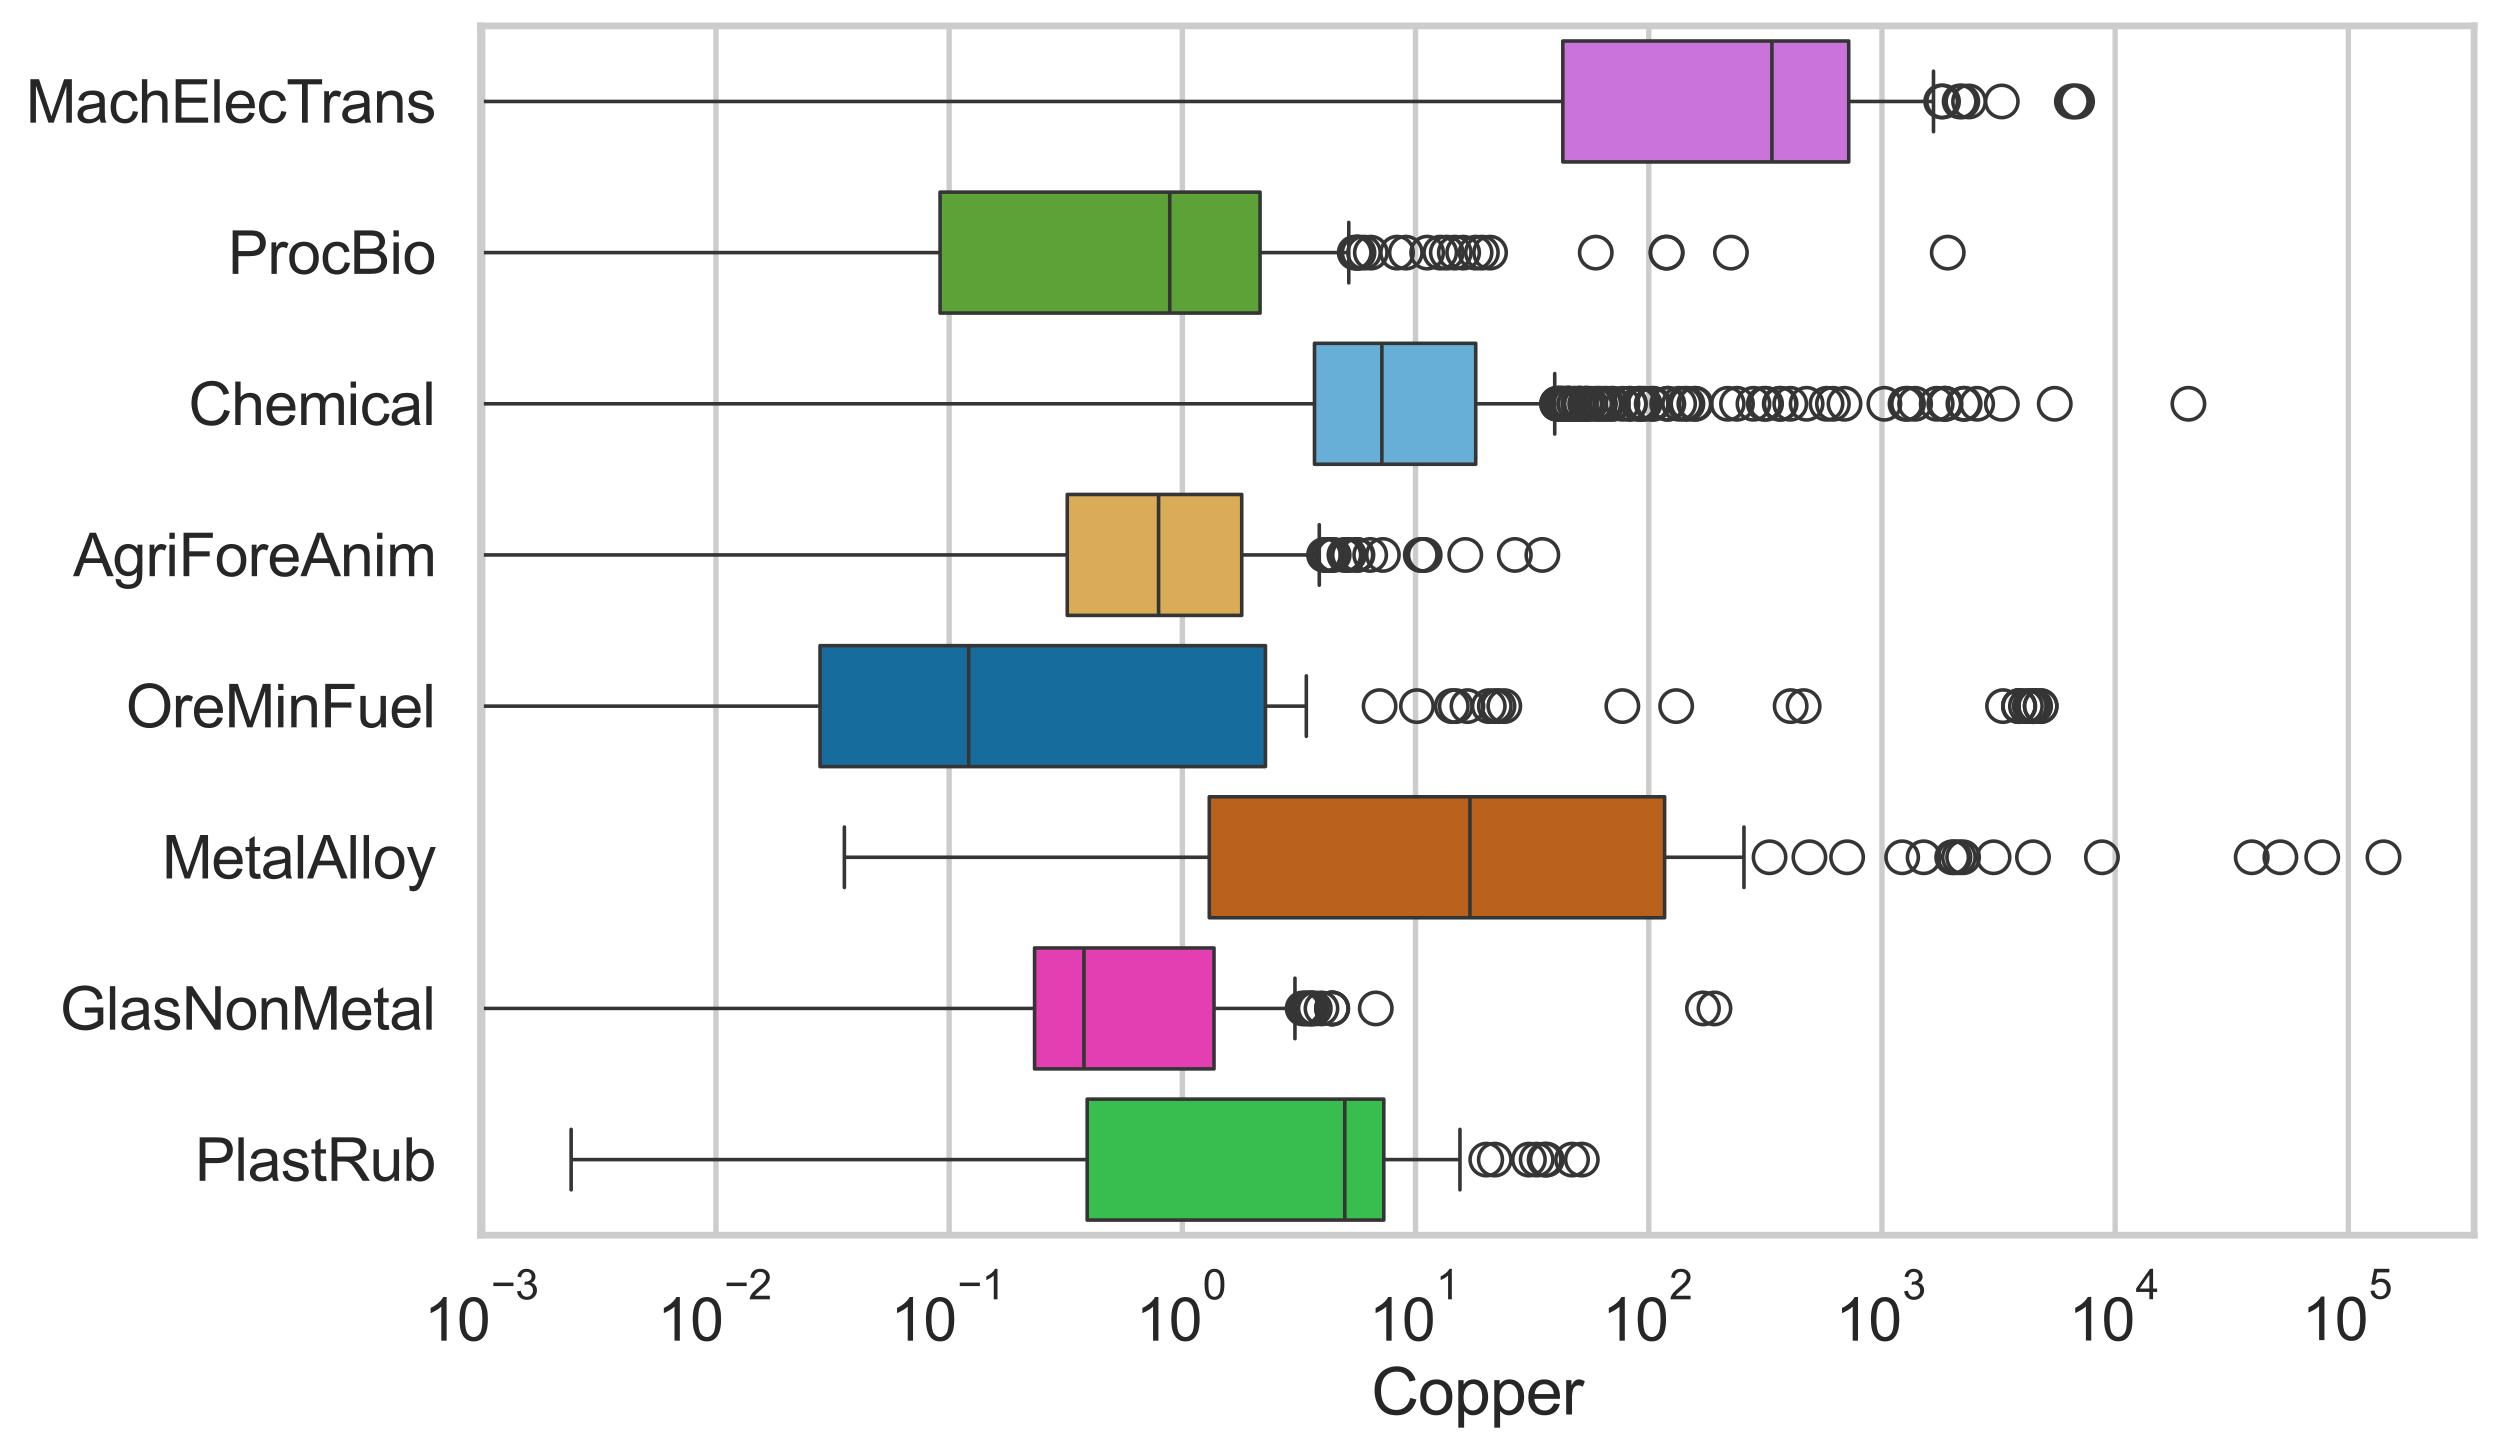 <?xml version="1.0" encoding="utf-8" standalone="no"?>
<!DOCTYPE svg PUBLIC "-//W3C//DTD SVG 1.1//EN"
  "http://www.w3.org/Graphics/SVG/1.1/DTD/svg11.dtd">
<svg xmlns:xlink="http://www.w3.org/1999/xlink" width="695.577pt" height="404.34pt" viewBox="0 0 695.577 404.34" xmlns="http://www.w3.org/2000/svg" version="1.1">
 <defs>
  <style type="text/css">*{stroke-linejoin: round; stroke-linecap: butt}</style>
 </defs>
 <g id="figure_1">
  <g id="patch_1">
   <path d="M 0 404.34 
L 695.577 404.34 
L 695.577 0 
L 0 0 
z
" style="fill: #ffffff"/>
  </g>
  <g id="axes_1">
   <g id="patch_2">
    <path d="M 133.697 343.665 
L 688.377 343.665 
L 688.377 7.2 
L 133.697 7.2 
z
" style="fill: #ffffff"/>
   </g>
   <g id="matplotlib.axis_1">
    <g id="xtick_1">
     <g id="line2d_1">
      <path d="M 134.308 343.665 
L 134.308 7.2 
" clip-path="url(#pa3e0905f35)" style="fill: none; stroke: #cccccc; stroke-width: 1.5; stroke-linecap: round"/>
     </g>
     <g id="text_1">
      <!-- $\mathdefault{10^{-3}}$ -->
      <g style="fill: #262626" transform="translate(117.973 373.18) scale(0.165 -0.165)">
       <defs>
        <path id="ArialMT-31" d="M 2384 0 
L 1822 0 
L 1822 3584 
Q 1619 3391 1289 3197 
Q 959 3003 697 2906 
L 697 3450 
Q 1169 3672 1522 3987 
Q 1875 4303 2022 4600 
L 2384 4600 
L 2384 0 
z
" transform="scale(0.016)"/>
        <path id="ArialMT-30" d="M 266 2259 
Q 266 3072 433 3567 
Q 600 4063 929 4331 
Q 1259 4600 1759 4600 
Q 2128 4600 2406 4451 
Q 2684 4303 2865 4023 
Q 3047 3744 3150 3342 
Q 3253 2941 3253 2259 
Q 3253 1453 3087 958 
Q 2922 463 2592 192 
Q 2263 -78 1759 -78 
Q 1097 -78 719 397 
Q 266 969 266 2259 
z
M 844 2259 
Q 844 1131 1108 757 
Q 1372 384 1759 384 
Q 2147 384 2411 759 
Q 2675 1134 2675 2259 
Q 2675 3391 2411 3762 
Q 2147 4134 1753 4134 
Q 1366 4134 1134 3806 
Q 844 3388 844 2259 
z
" transform="scale(0.016)"/>
        <path id="ArialMT-2212" d="M 3381 1997 
L 356 1997 
L 356 2522 
L 3381 2522 
L 3381 1997 
z
" transform="scale(0.016)"/>
        <path id="ArialMT-33" d="M 269 1209 
L 831 1284 
Q 928 806 1161 595 
Q 1394 384 1728 384 
Q 2125 384 2398 659 
Q 2672 934 2672 1341 
Q 2672 1728 2419 1979 
Q 2166 2231 1775 2231 
Q 1616 2231 1378 2169 
L 1441 2663 
Q 1497 2656 1531 2656 
Q 1891 2656 2178 2843 
Q 2466 3031 2466 3422 
Q 2466 3731 2256 3934 
Q 2047 4138 1716 4138 
Q 1388 4138 1169 3931 
Q 950 3725 888 3313 
L 325 3413 
Q 428 3978 793 4289 
Q 1159 4600 1703 4600 
Q 2078 4600 2393 4439 
Q 2709 4278 2876 4000 
Q 3044 3722 3044 3409 
Q 3044 3113 2884 2869 
Q 2725 2625 2413 2481 
Q 2819 2388 3044 2092 
Q 3269 1797 3269 1353 
Q 3269 753 2831 336 
Q 2394 -81 1725 -81 
Q 1122 -81 723 278 
Q 325 638 269 1209 
z
" transform="scale(0.016)"/>
       </defs>
       <use xlink:href="#ArialMT-31" transform="translate(0 0.994)"/>
       <use xlink:href="#ArialMT-30" transform="translate(55.615 0.994)"/>
       <use xlink:href="#ArialMT-2212" transform="translate(112.973 70.688) scale(0.7)"/>
       <use xlink:href="#ArialMT-33" transform="translate(153.852 70.688) scale(0.7)"/>
      </g>
     </g>
    </g>
    <g id="xtick_2">
     <g id="line2d_2">
      <path d="M 199.193 343.665 
L 199.193 7.2 
" clip-path="url(#pa3e0905f35)" style="fill: none; stroke: #cccccc; stroke-width: 1.5; stroke-linecap: round"/>
     </g>
     <g id="text_2">
      <!-- $\mathdefault{10^{-2}}$ -->
      <g style="fill: #262626" transform="translate(182.858 373.18) scale(0.165 -0.165)">
       <defs>
        <path id="ArialMT-32" d="M 3222 541 
L 3222 0 
L 194 0 
Q 188 203 259 391 
Q 375 700 629 1000 
Q 884 1300 1366 1694 
Q 2113 2306 2375 2664 
Q 2638 3022 2638 3341 
Q 2638 3675 2398 3904 
Q 2159 4134 1775 4134 
Q 1369 4134 1125 3890 
Q 881 3647 878 3216 
L 300 3275 
Q 359 3922 746 4261 
Q 1134 4600 1788 4600 
Q 2447 4600 2831 4234 
Q 3216 3869 3216 3328 
Q 3216 3053 3103 2787 
Q 2991 2522 2730 2228 
Q 2469 1934 1863 1422 
Q 1356 997 1212 845 
Q 1069 694 975 541 
L 3222 541 
z
" transform="scale(0.016)"/>
       </defs>
       <use xlink:href="#ArialMT-31" transform="translate(0 0.994)"/>
       <use xlink:href="#ArialMT-30" transform="translate(55.615 0.994)"/>
       <use xlink:href="#ArialMT-2212" transform="translate(112.973 70.688) scale(0.7)"/>
       <use xlink:href="#ArialMT-32" transform="translate(153.852 70.688) scale(0.7)"/>
      </g>
     </g>
    </g>
    <g id="xtick_3">
     <g id="line2d_3">
      <path d="M 264.078 343.665 
L 264.078 7.2 
" clip-path="url(#pa3e0905f35)" style="fill: none; stroke: #cccccc; stroke-width: 1.5; stroke-linecap: round"/>
     </g>
     <g id="text_3">
      <!-- $\mathdefault{10^{-1}}$ -->
      <g style="fill: #262626" transform="translate(247.743 373.18) scale(0.165 -0.165)">
       <use xlink:href="#ArialMT-31" transform="translate(0 0.994)"/>
       <use xlink:href="#ArialMT-30" transform="translate(55.615 0.994)"/>
       <use xlink:href="#ArialMT-2212" transform="translate(112.973 70.688) scale(0.7)"/>
       <use xlink:href="#ArialMT-31" transform="translate(153.852 70.688) scale(0.7)"/>
      </g>
     </g>
    </g>
    <g id="xtick_4">
     <g id="line2d_4">
      <path d="M 328.963 343.665 
L 328.963 7.2 
" clip-path="url(#pa3e0905f35)" style="fill: none; stroke: #cccccc; stroke-width: 1.5; stroke-linecap: round"/>
     </g>
     <g id="text_4">
      <!-- $\mathdefault{10^{0}}$ -->
      <g style="fill: #262626" transform="translate(316.011 373.18) scale(0.165 -0.165)">
       <use xlink:href="#ArialMT-31" transform="translate(0 0.994)"/>
       <use xlink:href="#ArialMT-30" transform="translate(55.615 0.994)"/>
       <use xlink:href="#ArialMT-30" transform="translate(112.973 70.688) scale(0.7)"/>
      </g>
     </g>
    </g>
    <g id="xtick_5">
     <g id="line2d_5">
      <path d="M 393.848 343.665 
L 393.848 7.2 
" clip-path="url(#pa3e0905f35)" style="fill: none; stroke: #cccccc; stroke-width: 1.5; stroke-linecap: round"/>
     </g>
     <g id="text_5">
      <!-- $\mathdefault{10^{1}}$ -->
      <g style="fill: #262626" transform="translate(380.896 373.18) scale(0.165 -0.165)">
       <use xlink:href="#ArialMT-31" transform="translate(0 0.994)"/>
       <use xlink:href="#ArialMT-30" transform="translate(55.615 0.994)"/>
       <use xlink:href="#ArialMT-31" transform="translate(112.973 70.688) scale(0.7)"/>
      </g>
     </g>
    </g>
    <g id="xtick_6">
     <g id="line2d_6">
      <path d="M 458.733 343.665 
L 458.733 7.2 
" clip-path="url(#pa3e0905f35)" style="fill: none; stroke: #cccccc; stroke-width: 1.5; stroke-linecap: round"/>
     </g>
     <g id="text_6">
      <!-- $\mathdefault{10^{2}}$ -->
      <g style="fill: #262626" transform="translate(445.781 373.18) scale(0.165 -0.165)">
       <use xlink:href="#ArialMT-31" transform="translate(0 0.994)"/>
       <use xlink:href="#ArialMT-30" transform="translate(55.615 0.994)"/>
       <use xlink:href="#ArialMT-32" transform="translate(112.973 70.688) scale(0.7)"/>
      </g>
     </g>
    </g>
    <g id="xtick_7">
     <g id="line2d_7">
      <path d="M 523.618 343.665 
L 523.618 7.2 
" clip-path="url(#pa3e0905f35)" style="fill: none; stroke: #cccccc; stroke-width: 1.5; stroke-linecap: round"/>
     </g>
     <g id="text_7">
      <!-- $\mathdefault{10^{3}}$ -->
      <g style="fill: #262626" transform="translate(510.666 373.18) scale(0.165 -0.165)">
       <use xlink:href="#ArialMT-31" transform="translate(0 0.994)"/>
       <use xlink:href="#ArialMT-30" transform="translate(55.615 0.994)"/>
       <use xlink:href="#ArialMT-33" transform="translate(112.973 70.688) scale(0.7)"/>
      </g>
     </g>
    </g>
    <g id="xtick_8">
     <g id="line2d_8">
      <path d="M 588.504 343.665 
L 588.504 7.2 
" clip-path="url(#pa3e0905f35)" style="fill: none; stroke: #cccccc; stroke-width: 1.5; stroke-linecap: round"/>
     </g>
     <g id="text_8">
      <!-- $\mathdefault{10^{4}}$ -->
      <g style="fill: #262626" transform="translate(575.551 373.015) scale(0.165 -0.165)">
       <defs>
        <path id="ArialMT-34" d="M 2069 0 
L 2069 1097 
L 81 1097 
L 81 1613 
L 2172 4581 
L 2631 4581 
L 2631 1613 
L 3250 1613 
L 3250 1097 
L 2631 1097 
L 2631 0 
L 2069 0 
z
M 2069 1613 
L 2069 3678 
L 634 1613 
L 2069 1613 
z
" transform="scale(0.016)"/>
       </defs>
       <use xlink:href="#ArialMT-31" transform="translate(0 0.202)"/>
       <use xlink:href="#ArialMT-30" transform="translate(55.615 0.202)"/>
       <use xlink:href="#ArialMT-34" transform="translate(112.973 69.895) scale(0.7)"/>
      </g>
     </g>
    </g>
    <g id="xtick_9">
     <g id="line2d_9">
      <path d="M 653.389 343.665 
L 653.389 7.2 
" clip-path="url(#pa3e0905f35)" style="fill: none; stroke: #cccccc; stroke-width: 1.5; stroke-linecap: round"/>
     </g>
     <g id="text_9">
      <!-- $\mathdefault{10^{5}}$ -->
      <g style="fill: #262626" transform="translate(640.436 373.015) scale(0.165 -0.165)">
       <defs>
        <path id="ArialMT-35" d="M 266 1200 
L 856 1250 
Q 922 819 1161 601 
Q 1400 384 1738 384 
Q 2144 384 2425 690 
Q 2706 997 2706 1503 
Q 2706 1984 2436 2262 
Q 2166 2541 1728 2541 
Q 1456 2541 1237 2417 
Q 1019 2294 894 2097 
L 366 2166 
L 809 4519 
L 3088 4519 
L 3088 3981 
L 1259 3981 
L 1013 2750 
Q 1425 3038 1878 3038 
Q 2478 3038 2890 2622 
Q 3303 2206 3303 1553 
Q 3303 931 2941 478 
Q 2500 -78 1738 -78 
Q 1113 -78 717 272 
Q 322 622 266 1200 
z
" transform="scale(0.016)"/>
       </defs>
       <use xlink:href="#ArialMT-31" transform="translate(0 0.88)"/>
       <use xlink:href="#ArialMT-30" transform="translate(55.615 0.88)"/>
       <use xlink:href="#ArialMT-35" transform="translate(112.973 70.573) scale(0.7)"/>
      </g>
     </g>
    </g>
    <g id="xtick_10"/>
    <g id="xtick_11"/>
    <g id="xtick_12"/>
    <g id="xtick_13"/>
    <g id="xtick_14"/>
    <g id="xtick_15"/>
    <g id="xtick_16"/>
    <g id="xtick_17"/>
    <g id="xtick_18"/>
    <g id="xtick_19"/>
    <g id="xtick_20"/>
    <g id="xtick_21"/>
    <g id="xtick_22"/>
    <g id="xtick_23"/>
    <g id="xtick_24"/>
    <g id="xtick_25"/>
    <g id="xtick_26"/>
    <g id="xtick_27"/>
    <g id="xtick_28"/>
    <g id="xtick_29"/>
    <g id="xtick_30"/>
    <g id="xtick_31"/>
    <g id="xtick_32"/>
    <g id="xtick_33"/>
    <g id="xtick_34"/>
    <g id="xtick_35"/>
    <g id="xtick_36"/>
    <g id="xtick_37"/>
    <g id="xtick_38"/>
    <g id="xtick_39"/>
    <g id="xtick_40"/>
    <g id="xtick_41"/>
    <g id="xtick_42"/>
    <g id="xtick_43"/>
    <g id="xtick_44"/>
    <g id="xtick_45"/>
    <g id="xtick_46"/>
    <g id="xtick_47"/>
    <g id="xtick_48"/>
    <g id="xtick_49"/>
    <g id="xtick_50"/>
    <g id="xtick_51"/>
    <g id="xtick_52"/>
    <g id="xtick_53"/>
    <g id="xtick_54"/>
    <g id="xtick_55"/>
    <g id="xtick_56"/>
    <g id="xtick_57"/>
    <g id="xtick_58"/>
    <g id="xtick_59"/>
    <g id="xtick_60"/>
    <g id="xtick_61"/>
    <g id="xtick_62"/>
    <g id="xtick_63"/>
    <g id="xtick_64"/>
    <g id="xtick_65"/>
    <g id="xtick_66"/>
    <g id="xtick_67"/>
    <g id="xtick_68"/>
    <g id="xtick_69"/>
    <g id="xtick_70"/>
    <g id="xtick_71"/>
    <g id="xtick_72"/>
    <g id="xtick_73"/>
    <g id="xtick_74"/>
    <g id="xtick_75"/>
    <g id="text_10">
     <!-- Copper -->
     <g style="fill: #262626" transform="translate(381.521 393.563) scale(0.18 -0.18)">
      <defs>
       <path id="ArialMT-43" d="M 3763 1606 
L 4369 1453 
Q 4178 706 3683 314 
Q 3188 -78 2472 -78 
Q 1731 -78 1267 223 
Q 803 525 561 1097 
Q 319 1669 319 2325 
Q 319 3041 592 3573 
Q 866 4106 1370 4382 
Q 1875 4659 2481 4659 
Q 3169 4659 3637 4309 
Q 4106 3959 4291 3325 
L 3694 3184 
Q 3534 3684 3231 3912 
Q 2928 4141 2469 4141 
Q 1941 4141 1586 3887 
Q 1231 3634 1087 3207 
Q 944 2781 944 2328 
Q 944 1744 1114 1308 
Q 1284 872 1643 656 
Q 2003 441 2422 441 
Q 2931 441 3284 734 
Q 3638 1028 3763 1606 
z
" transform="scale(0.016)"/>
       <path id="ArialMT-6f" d="M 213 1659 
Q 213 2581 725 3025 
Q 1153 3394 1769 3394 
Q 2453 3394 2887 2945 
Q 3322 2497 3322 1706 
Q 3322 1066 3130 698 
Q 2938 331 2570 128 
Q 2203 -75 1769 -75 
Q 1072 -75 642 372 
Q 213 819 213 1659 
z
M 791 1659 
Q 791 1022 1069 705 
Q 1347 388 1769 388 
Q 2188 388 2466 706 
Q 2744 1025 2744 1678 
Q 2744 2294 2464 2611 
Q 2184 2928 1769 2928 
Q 1347 2928 1069 2612 
Q 791 2297 791 1659 
z
" transform="scale(0.016)"/>
       <path id="ArialMT-70" d="M 422 -1272 
L 422 3319 
L 934 3319 
L 934 2888 
Q 1116 3141 1344 3267 
Q 1572 3394 1897 3394 
Q 2322 3394 2647 3175 
Q 2972 2956 3137 2557 
Q 3303 2159 3303 1684 
Q 3303 1175 3120 767 
Q 2938 359 2589 142 
Q 2241 -75 1856 -75 
Q 1575 -75 1351 44 
Q 1128 163 984 344 
L 984 -1272 
L 422 -1272 
z
M 931 1641 
Q 931 1000 1190 694 
Q 1450 388 1819 388 
Q 2194 388 2461 705 
Q 2728 1022 2728 1688 
Q 2728 2322 2467 2637 
Q 2206 2953 1844 2953 
Q 1484 2953 1207 2617 
Q 931 2281 931 1641 
z
" transform="scale(0.016)"/>
       <path id="ArialMT-65" d="M 2694 1069 
L 3275 997 
Q 3138 488 2766 206 
Q 2394 -75 1816 -75 
Q 1088 -75 661 373 
Q 234 822 234 1631 
Q 234 2469 665 2931 
Q 1097 3394 1784 3394 
Q 2450 3394 2872 2941 
Q 3294 2488 3294 1666 
Q 3294 1616 3291 1516 
L 816 1516 
Q 847 969 1125 678 
Q 1403 388 1819 388 
Q 2128 388 2347 550 
Q 2566 713 2694 1069 
z
M 847 1978 
L 2700 1978 
Q 2663 2397 2488 2606 
Q 2219 2931 1791 2931 
Q 1403 2931 1139 2672 
Q 875 2413 847 1978 
z
" transform="scale(0.016)"/>
       <path id="ArialMT-72" d="M 416 0 
L 416 3319 
L 922 3319 
L 922 2816 
Q 1116 3169 1280 3281 
Q 1444 3394 1641 3394 
Q 1925 3394 2219 3213 
L 2025 2691 
Q 1819 2813 1613 2813 
Q 1428 2813 1281 2702 
Q 1134 2591 1072 2394 
Q 978 2094 978 1738 
L 978 0 
L 416 0 
z
" transform="scale(0.016)"/>
      </defs>
      <use xlink:href="#ArialMT-43"/>
      <use xlink:href="#ArialMT-6f" transform="translate(72.217 0)"/>
      <use xlink:href="#ArialMT-70" transform="translate(127.832 0)"/>
      <use xlink:href="#ArialMT-70" transform="translate(183.447 0)"/>
      <use xlink:href="#ArialMT-65" transform="translate(239.062 0)"/>
      <use xlink:href="#ArialMT-72" transform="translate(294.678 0)"/>
     </g>
    </g>
   </g>
   <g id="matplotlib.axis_2">
    <g id="ytick_1">
     <g id="text_11">
      <!-- MachElecTrans -->
      <g style="fill: #262626" transform="translate(7.2 34.134) scale(0.165 -0.165)">
       <defs>
        <path id="ArialMT-4d" d="M 475 0 
L 475 4581 
L 1388 4581 
L 2472 1338 
Q 2622 884 2691 659 
Q 2769 909 2934 1394 
L 4031 4581 
L 4847 4581 
L 4847 0 
L 4263 0 
L 4263 3834 
L 2931 0 
L 2384 0 
L 1059 3900 
L 1059 0 
L 475 0 
z
" transform="scale(0.016)"/>
        <path id="ArialMT-61" d="M 2588 409 
Q 2275 144 1986 34 
Q 1697 -75 1366 -75 
Q 819 -75 525 192 
Q 231 459 231 875 
Q 231 1119 342 1320 
Q 453 1522 633 1644 
Q 813 1766 1038 1828 
Q 1203 1872 1538 1913 
Q 2219 1994 2541 2106 
Q 2544 2222 2544 2253 
Q 2544 2597 2384 2738 
Q 2169 2928 1744 2928 
Q 1347 2928 1158 2789 
Q 969 2650 878 2297 
L 328 2372 
Q 403 2725 575 2942 
Q 747 3159 1072 3276 
Q 1397 3394 1825 3394 
Q 2250 3394 2515 3294 
Q 2781 3194 2906 3042 
Q 3031 2891 3081 2659 
Q 3109 2516 3109 2141 
L 3109 1391 
Q 3109 606 3145 398 
Q 3181 191 3288 0 
L 2700 0 
Q 2613 175 2588 409 
z
M 2541 1666 
Q 2234 1541 1622 1453 
Q 1275 1403 1131 1340 
Q 988 1278 909 1158 
Q 831 1038 831 891 
Q 831 666 1001 516 
Q 1172 366 1500 366 
Q 1825 366 2078 508 
Q 2331 650 2450 897 
Q 2541 1088 2541 1459 
L 2541 1666 
z
" transform="scale(0.016)"/>
        <path id="ArialMT-63" d="M 2588 1216 
L 3141 1144 
Q 3050 572 2676 248 
Q 2303 -75 1759 -75 
Q 1078 -75 664 370 
Q 250 816 250 1647 
Q 250 2184 428 2587 
Q 606 2991 970 3192 
Q 1334 3394 1763 3394 
Q 2303 3394 2647 3120 
Q 2991 2847 3088 2344 
L 2541 2259 
Q 2463 2594 2264 2762 
Q 2066 2931 1784 2931 
Q 1359 2931 1093 2626 
Q 828 2322 828 1663 
Q 828 994 1084 691 
Q 1341 388 1753 388 
Q 2084 388 2306 591 
Q 2528 794 2588 1216 
z
" transform="scale(0.016)"/>
        <path id="ArialMT-68" d="M 422 0 
L 422 4581 
L 984 4581 
L 984 2938 
Q 1378 3394 1978 3394 
Q 2347 3394 2619 3248 
Q 2891 3103 3008 2847 
Q 3125 2591 3125 2103 
L 3125 0 
L 2563 0 
L 2563 2103 
Q 2563 2525 2380 2717 
Q 2197 2909 1863 2909 
Q 1613 2909 1392 2779 
Q 1172 2650 1078 2428 
Q 984 2206 984 1816 
L 984 0 
L 422 0 
z
" transform="scale(0.016)"/>
        <path id="ArialMT-45" d="M 506 0 
L 506 4581 
L 3819 4581 
L 3819 4041 
L 1113 4041 
L 1113 2638 
L 3647 2638 
L 3647 2100 
L 1113 2100 
L 1113 541 
L 3925 541 
L 3925 0 
L 506 0 
z
" transform="scale(0.016)"/>
        <path id="ArialMT-6c" d="M 409 0 
L 409 4581 
L 972 4581 
L 972 0 
L 409 0 
z
" transform="scale(0.016)"/>
        <path id="ArialMT-54" d="M 1659 0 
L 1659 4041 
L 150 4041 
L 150 4581 
L 3781 4581 
L 3781 4041 
L 2266 4041 
L 2266 0 
L 1659 0 
z
" transform="scale(0.016)"/>
        <path id="ArialMT-6e" d="M 422 0 
L 422 3319 
L 928 3319 
L 928 2847 
Q 1294 3394 1984 3394 
Q 2284 3394 2536 3286 
Q 2788 3178 2913 3003 
Q 3038 2828 3088 2588 
Q 3119 2431 3119 2041 
L 3119 0 
L 2556 0 
L 2556 2019 
Q 2556 2363 2490 2533 
Q 2425 2703 2258 2804 
Q 2091 2906 1866 2906 
Q 1506 2906 1245 2678 
Q 984 2450 984 1813 
L 984 0 
L 422 0 
z
" transform="scale(0.016)"/>
        <path id="ArialMT-73" d="M 197 991 
L 753 1078 
Q 800 744 1014 566 
Q 1228 388 1613 388 
Q 2000 388 2187 545 
Q 2375 703 2375 916 
Q 2375 1106 2209 1216 
Q 2094 1291 1634 1406 
Q 1016 1563 777 1677 
Q 538 1791 414 1992 
Q 291 2194 291 2438 
Q 291 2659 392 2848 
Q 494 3038 669 3163 
Q 800 3259 1026 3326 
Q 1253 3394 1513 3394 
Q 1903 3394 2198 3281 
Q 2494 3169 2634 2976 
Q 2775 2784 2828 2463 
L 2278 2388 
Q 2241 2644 2061 2787 
Q 1881 2931 1553 2931 
Q 1166 2931 1000 2803 
Q 834 2675 834 2503 
Q 834 2394 903 2306 
Q 972 2216 1119 2156 
Q 1203 2125 1616 2013 
Q 2213 1853 2448 1751 
Q 2684 1650 2818 1456 
Q 2953 1263 2953 975 
Q 2953 694 2789 445 
Q 2625 197 2315 61 
Q 2006 -75 1616 -75 
Q 969 -75 630 194 
Q 291 463 197 991 
z
" transform="scale(0.016)"/>
       </defs>
       <use xlink:href="#ArialMT-4d"/>
       <use xlink:href="#ArialMT-61" transform="translate(83.301 0)"/>
       <use xlink:href="#ArialMT-63" transform="translate(138.916 0)"/>
       <use xlink:href="#ArialMT-68" transform="translate(188.916 0)"/>
       <use xlink:href="#ArialMT-45" transform="translate(244.531 0)"/>
       <use xlink:href="#ArialMT-6c" transform="translate(311.23 0)"/>
       <use xlink:href="#ArialMT-65" transform="translate(333.447 0)"/>
       <use xlink:href="#ArialMT-63" transform="translate(389.062 0)"/>
       <use xlink:href="#ArialMT-54" transform="translate(439.062 0)"/>
       <use xlink:href="#ArialMT-72" transform="translate(496.396 0)"/>
       <use xlink:href="#ArialMT-61" transform="translate(529.697 0)"/>
       <use xlink:href="#ArialMT-6e" transform="translate(585.312 0)"/>
       <use xlink:href="#ArialMT-73" transform="translate(640.928 0)"/>
      </g>
     </g>
    </g>
    <g id="ytick_2">
     <g id="text_12">
      <!-- ProcBio -->
      <g style="fill: #262626" transform="translate(63.424 76.192) scale(0.165 -0.165)">
       <defs>
        <path id="ArialMT-50" d="M 494 0 
L 494 4581 
L 2222 4581 
Q 2678 4581 2919 4538 
Q 3256 4481 3484 4323 
Q 3713 4166 3852 3881 
Q 3991 3597 3991 3256 
Q 3991 2672 3619 2267 
Q 3247 1863 2275 1863 
L 1100 1863 
L 1100 0 
L 494 0 
z
M 1100 2403 
L 2284 2403 
Q 2872 2403 3119 2622 
Q 3366 2841 3366 3238 
Q 3366 3525 3220 3729 
Q 3075 3934 2838 4000 
Q 2684 4041 2272 4041 
L 1100 4041 
L 1100 2403 
z
" transform="scale(0.016)"/>
        <path id="ArialMT-42" d="M 469 0 
L 469 4581 
L 2188 4581 
Q 2713 4581 3030 4442 
Q 3347 4303 3526 4014 
Q 3706 3725 3706 3409 
Q 3706 3116 3547 2856 
Q 3388 2597 3066 2438 
Q 3481 2316 3704 2022 
Q 3928 1728 3928 1328 
Q 3928 1006 3792 729 
Q 3656 453 3456 303 
Q 3256 153 2954 76 
Q 2653 0 2216 0 
L 469 0 
z
M 1075 2656 
L 2066 2656 
Q 2469 2656 2644 2709 
Q 2875 2778 2992 2937 
Q 3109 3097 3109 3338 
Q 3109 3566 3000 3739 
Q 2891 3913 2687 3977 
Q 2484 4041 1991 4041 
L 1075 4041 
L 1075 2656 
z
M 1075 541 
L 2216 541 
Q 2509 541 2628 563 
Q 2838 600 2978 687 
Q 3119 775 3209 942 
Q 3300 1109 3300 1328 
Q 3300 1584 3169 1773 
Q 3038 1963 2805 2039 
Q 2572 2116 2134 2116 
L 1075 2116 
L 1075 541 
z
" transform="scale(0.016)"/>
        <path id="ArialMT-69" d="M 425 3934 
L 425 4581 
L 988 4581 
L 988 3934 
L 425 3934 
z
M 425 0 
L 425 3319 
L 988 3319 
L 988 0 
L 425 0 
z
" transform="scale(0.016)"/>
       </defs>
       <use xlink:href="#ArialMT-50"/>
       <use xlink:href="#ArialMT-72" transform="translate(66.699 0)"/>
       <use xlink:href="#ArialMT-6f" transform="translate(100 0)"/>
       <use xlink:href="#ArialMT-63" transform="translate(155.615 0)"/>
       <use xlink:href="#ArialMT-42" transform="translate(205.615 0)"/>
       <use xlink:href="#ArialMT-69" transform="translate(272.314 0)"/>
       <use xlink:href="#ArialMT-6f" transform="translate(294.531 0)"/>
      </g>
     </g>
    </g>
    <g id="ytick_3">
     <g id="text_13">
      <!-- Chemical -->
      <g style="fill: #262626" transform="translate(52.428 118.25) scale(0.165 -0.165)">
       <defs>
        <path id="ArialMT-6d" d="M 422 0 
L 422 3319 
L 925 3319 
L 925 2853 
Q 1081 3097 1340 3245 
Q 1600 3394 1931 3394 
Q 2300 3394 2536 3241 
Q 2772 3088 2869 2813 
Q 3263 3394 3894 3394 
Q 4388 3394 4653 3120 
Q 4919 2847 4919 2278 
L 4919 0 
L 4359 0 
L 4359 2091 
Q 4359 2428 4304 2576 
Q 4250 2725 4106 2815 
Q 3963 2906 3769 2906 
Q 3419 2906 3187 2673 
Q 2956 2441 2956 1928 
L 2956 0 
L 2394 0 
L 2394 2156 
Q 2394 2531 2256 2718 
Q 2119 2906 1806 2906 
Q 1569 2906 1367 2781 
Q 1166 2656 1075 2415 
Q 984 2175 984 1722 
L 984 0 
L 422 0 
z
" transform="scale(0.016)"/>
       </defs>
       <use xlink:href="#ArialMT-43"/>
       <use xlink:href="#ArialMT-68" transform="translate(72.217 0)"/>
       <use xlink:href="#ArialMT-65" transform="translate(127.832 0)"/>
       <use xlink:href="#ArialMT-6d" transform="translate(183.447 0)"/>
       <use xlink:href="#ArialMT-69" transform="translate(266.748 0)"/>
       <use xlink:href="#ArialMT-63" transform="translate(288.965 0)"/>
       <use xlink:href="#ArialMT-61" transform="translate(338.965 0)"/>
       <use xlink:href="#ArialMT-6c" transform="translate(394.58 0)"/>
      </g>
     </g>
    </g>
    <g id="ytick_4">
     <g id="text_14">
      <!-- AgriForeAnim -->
      <g style="fill: #262626" transform="translate(20.341 160.308) scale(0.165 -0.165)">
       <defs>
        <path id="ArialMT-41" d="M -9 0 
L 1750 4581 
L 2403 4581 
L 4278 0 
L 3588 0 
L 3053 1388 
L 1138 1388 
L 634 0 
L -9 0 
z
M 1313 1881 
L 2866 1881 
L 2388 3150 
Q 2169 3728 2063 4100 
Q 1975 3659 1816 3225 
L 1313 1881 
z
" transform="scale(0.016)"/>
        <path id="ArialMT-67" d="M 319 -275 
L 866 -356 
Q 900 -609 1056 -725 
Q 1266 -881 1628 -881 
Q 2019 -881 2231 -725 
Q 2444 -569 2519 -288 
Q 2563 -116 2559 434 
Q 2191 0 1641 0 
Q 956 0 581 494 
Q 206 988 206 1678 
Q 206 2153 378 2554 
Q 550 2956 876 3175 
Q 1203 3394 1644 3394 
Q 2231 3394 2613 2919 
L 2613 3319 
L 3131 3319 
L 3131 450 
Q 3131 -325 2973 -648 
Q 2816 -972 2473 -1159 
Q 2131 -1347 1631 -1347 
Q 1038 -1347 672 -1080 
Q 306 -813 319 -275 
z
M 784 1719 
Q 784 1066 1043 766 
Q 1303 466 1694 466 
Q 2081 466 2343 764 
Q 2606 1063 2606 1700 
Q 2606 2309 2336 2618 
Q 2066 2928 1684 2928 
Q 1309 2928 1046 2623 
Q 784 2319 784 1719 
z
" transform="scale(0.016)"/>
        <path id="ArialMT-46" d="M 525 0 
L 525 4581 
L 3616 4581 
L 3616 4041 
L 1131 4041 
L 1131 2622 
L 3281 2622 
L 3281 2081 
L 1131 2081 
L 1131 0 
L 525 0 
z
" transform="scale(0.016)"/>
       </defs>
       <use xlink:href="#ArialMT-41"/>
       <use xlink:href="#ArialMT-67" transform="translate(66.699 0)"/>
       <use xlink:href="#ArialMT-72" transform="translate(122.314 0)"/>
       <use xlink:href="#ArialMT-69" transform="translate(155.615 0)"/>
       <use xlink:href="#ArialMT-46" transform="translate(177.832 0)"/>
       <use xlink:href="#ArialMT-6f" transform="translate(238.916 0)"/>
       <use xlink:href="#ArialMT-72" transform="translate(294.531 0)"/>
       <use xlink:href="#ArialMT-65" transform="translate(327.832 0)"/>
       <use xlink:href="#ArialMT-41" transform="translate(383.447 0)"/>
       <use xlink:href="#ArialMT-6e" transform="translate(450.146 0)"/>
       <use xlink:href="#ArialMT-69" transform="translate(505.762 0)"/>
       <use xlink:href="#ArialMT-6d" transform="translate(527.979 0)"/>
      </g>
     </g>
    </g>
    <g id="ytick_5">
     <g id="text_15">
      <!-- OreMinFuel -->
      <g style="fill: #262626" transform="translate(35.013 202.366) scale(0.165 -0.165)">
       <defs>
        <path id="ArialMT-4f" d="M 309 2231 
Q 309 3372 921 4017 
Q 1534 4663 2503 4663 
Q 3138 4663 3647 4359 
Q 4156 4056 4423 3514 
Q 4691 2972 4691 2284 
Q 4691 1588 4409 1038 
Q 4128 488 3612 205 
Q 3097 -78 2500 -78 
Q 1853 -78 1343 234 
Q 834 547 571 1087 
Q 309 1628 309 2231 
z
M 934 2222 
Q 934 1394 1379 917 
Q 1825 441 2497 441 
Q 3181 441 3623 922 
Q 4066 1403 4066 2288 
Q 4066 2847 3877 3264 
Q 3688 3681 3323 3911 
Q 2959 4141 2506 4141 
Q 1863 4141 1398 3698 
Q 934 3256 934 2222 
z
" transform="scale(0.016)"/>
        <path id="ArialMT-75" d="M 2597 0 
L 2597 488 
Q 2209 -75 1544 -75 
Q 1250 -75 995 37 
Q 741 150 617 320 
Q 494 491 444 738 
Q 409 903 409 1263 
L 409 3319 
L 972 3319 
L 972 1478 
Q 972 1038 1006 884 
Q 1059 663 1231 536 
Q 1403 409 1656 409 
Q 1909 409 2131 539 
Q 2353 669 2445 892 
Q 2538 1116 2538 1541 
L 2538 3319 
L 3100 3319 
L 3100 0 
L 2597 0 
z
" transform="scale(0.016)"/>
       </defs>
       <use xlink:href="#ArialMT-4f"/>
       <use xlink:href="#ArialMT-72" transform="translate(77.783 0)"/>
       <use xlink:href="#ArialMT-65" transform="translate(111.084 0)"/>
       <use xlink:href="#ArialMT-4d" transform="translate(166.699 0)"/>
       <use xlink:href="#ArialMT-69" transform="translate(250 0)"/>
       <use xlink:href="#ArialMT-6e" transform="translate(272.217 0)"/>
       <use xlink:href="#ArialMT-46" transform="translate(327.832 0)"/>
       <use xlink:href="#ArialMT-75" transform="translate(388.916 0)"/>
       <use xlink:href="#ArialMT-65" transform="translate(444.531 0)"/>
       <use xlink:href="#ArialMT-6c" transform="translate(500.146 0)"/>
      </g>
     </g>
    </g>
    <g id="ytick_6">
     <g id="text_16">
      <!-- MetalAlloy -->
      <g style="fill: #262626" transform="translate(45.088 244.425) scale(0.165 -0.165)">
       <defs>
        <path id="ArialMT-74" d="M 1650 503 
L 1731 6 
Q 1494 -44 1306 -44 
Q 1000 -44 831 53 
Q 663 150 594 308 
Q 525 466 525 972 
L 525 2881 
L 113 2881 
L 113 3319 
L 525 3319 
L 525 4141 
L 1084 4478 
L 1084 3319 
L 1650 3319 
L 1650 2881 
L 1084 2881 
L 1084 941 
Q 1084 700 1114 631 
Q 1144 563 1211 522 
Q 1278 481 1403 481 
Q 1497 481 1650 503 
z
" transform="scale(0.016)"/>
        <path id="ArialMT-79" d="M 397 -1278 
L 334 -750 
Q 519 -800 656 -800 
Q 844 -800 956 -737 
Q 1069 -675 1141 -563 
Q 1194 -478 1313 -144 
Q 1328 -97 1363 -6 
L 103 3319 
L 709 3319 
L 1400 1397 
Q 1534 1031 1641 628 
Q 1738 1016 1872 1384 
L 2581 3319 
L 3144 3319 
L 1881 -56 
Q 1678 -603 1566 -809 
Q 1416 -1088 1222 -1217 
Q 1028 -1347 759 -1347 
Q 597 -1347 397 -1278 
z
" transform="scale(0.016)"/>
       </defs>
       <use xlink:href="#ArialMT-4d"/>
       <use xlink:href="#ArialMT-65" transform="translate(83.301 0)"/>
       <use xlink:href="#ArialMT-74" transform="translate(138.916 0)"/>
       <use xlink:href="#ArialMT-61" transform="translate(166.699 0)"/>
       <use xlink:href="#ArialMT-6c" transform="translate(222.314 0)"/>
       <use xlink:href="#ArialMT-41" transform="translate(244.531 0)"/>
       <use xlink:href="#ArialMT-6c" transform="translate(311.23 0)"/>
       <use xlink:href="#ArialMT-6c" transform="translate(333.447 0)"/>
       <use xlink:href="#ArialMT-6f" transform="translate(355.664 0)"/>
       <use xlink:href="#ArialMT-79" transform="translate(411.279 0)"/>
      </g>
     </g>
    </g>
    <g id="ytick_7">
     <g id="text_17">
      <!-- GlasNonMetal -->
      <g style="fill: #262626" transform="translate(16.659 286.483) scale(0.165 -0.165)">
       <defs>
        <path id="ArialMT-47" d="M 2638 1797 
L 2638 2334 
L 4578 2338 
L 4578 638 
Q 4131 281 3656 101 
Q 3181 -78 2681 -78 
Q 2006 -78 1454 211 
Q 903 500 622 1047 
Q 341 1594 341 2269 
Q 341 2938 620 3517 
Q 900 4097 1425 4378 
Q 1950 4659 2634 4659 
Q 3131 4659 3532 4498 
Q 3934 4338 4162 4050 
Q 4391 3763 4509 3300 
L 3963 3150 
Q 3859 3500 3706 3700 
Q 3553 3900 3268 4020 
Q 2984 4141 2638 4141 
Q 2222 4141 1919 4014 
Q 1616 3888 1430 3681 
Q 1244 3475 1141 3228 
Q 966 2803 966 2306 
Q 966 1694 1177 1281 
Q 1388 869 1791 669 
Q 2194 469 2647 469 
Q 3041 469 3416 620 
Q 3791 772 3984 944 
L 3984 1797 
L 2638 1797 
z
" transform="scale(0.016)"/>
        <path id="ArialMT-4e" d="M 488 0 
L 488 4581 
L 1109 4581 
L 3516 984 
L 3516 4581 
L 4097 4581 
L 4097 0 
L 3475 0 
L 1069 3600 
L 1069 0 
L 488 0 
z
" transform="scale(0.016)"/>
       </defs>
       <use xlink:href="#ArialMT-47"/>
       <use xlink:href="#ArialMT-6c" transform="translate(77.783 0)"/>
       <use xlink:href="#ArialMT-61" transform="translate(100 0)"/>
       <use xlink:href="#ArialMT-73" transform="translate(155.615 0)"/>
       <use xlink:href="#ArialMT-4e" transform="translate(205.615 0)"/>
       <use xlink:href="#ArialMT-6f" transform="translate(277.832 0)"/>
       <use xlink:href="#ArialMT-6e" transform="translate(333.447 0)"/>
       <use xlink:href="#ArialMT-4d" transform="translate(389.062 0)"/>
       <use xlink:href="#ArialMT-65" transform="translate(472.363 0)"/>
       <use xlink:href="#ArialMT-74" transform="translate(527.979 0)"/>
       <use xlink:href="#ArialMT-61" transform="translate(555.762 0)"/>
       <use xlink:href="#ArialMT-6c" transform="translate(611.377 0)"/>
      </g>
     </g>
    </g>
    <g id="ytick_8">
     <g id="text_18">
      <!-- PlastRub -->
      <g style="fill: #262626" transform="translate(54.248 328.541) scale(0.165 -0.165)">
       <defs>
        <path id="ArialMT-52" d="M 503 0 
L 503 4581 
L 2534 4581 
Q 3147 4581 3465 4457 
Q 3784 4334 3975 4021 
Q 4166 3709 4166 3331 
Q 4166 2844 3850 2509 
Q 3534 2175 2875 2084 
Q 3116 1969 3241 1856 
Q 3506 1613 3744 1247 
L 4541 0 
L 3778 0 
L 3172 953 
Q 2906 1366 2734 1584 
Q 2563 1803 2427 1890 
Q 2291 1978 2150 2013 
Q 2047 2034 1813 2034 
L 1109 2034 
L 1109 0 
L 503 0 
z
M 1109 2559 
L 2413 2559 
Q 2828 2559 3062 2645 
Q 3297 2731 3419 2920 
Q 3541 3109 3541 3331 
Q 3541 3656 3305 3865 
Q 3069 4075 2559 4075 
L 1109 4075 
L 1109 2559 
z
" transform="scale(0.016)"/>
        <path id="ArialMT-62" d="M 941 0 
L 419 0 
L 419 4581 
L 981 4581 
L 981 2947 
Q 1338 3394 1891 3394 
Q 2197 3394 2470 3270 
Q 2744 3147 2920 2923 
Q 3097 2700 3197 2384 
Q 3297 2069 3297 1709 
Q 3297 856 2875 390 
Q 2453 -75 1863 -75 
Q 1275 -75 941 416 
L 941 0 
z
M 934 1684 
Q 934 1088 1097 822 
Q 1363 388 1816 388 
Q 2184 388 2453 708 
Q 2722 1028 2722 1663 
Q 2722 2313 2464 2622 
Q 2206 2931 1841 2931 
Q 1472 2931 1203 2611 
Q 934 2291 934 1684 
z
" transform="scale(0.016)"/>
       </defs>
       <use xlink:href="#ArialMT-50"/>
       <use xlink:href="#ArialMT-6c" transform="translate(66.699 0)"/>
       <use xlink:href="#ArialMT-61" transform="translate(88.916 0)"/>
       <use xlink:href="#ArialMT-73" transform="translate(144.531 0)"/>
       <use xlink:href="#ArialMT-74" transform="translate(194.531 0)"/>
       <use xlink:href="#ArialMT-52" transform="translate(222.314 0)"/>
       <use xlink:href="#ArialMT-75" transform="translate(294.531 0)"/>
       <use xlink:href="#ArialMT-62" transform="translate(350.146 0)"/>
      </g>
     </g>
    </g>
   </g>
   <g id="patch_3">
    <path d="M 434.828 11.406 
L 434.828 45.052 
L 514.367 45.052 
L 514.367 11.406 
L 434.828 11.406 
z
" clip-path="url(#pa3e0905f35)" style="fill: #ca74db; stroke: #353535; stroke-linejoin: miter"/>
   </g>
   <g id="line2d_10">
    <path d="M 434.828 28.229 
L -1 28.229 
" clip-path="url(#pa3e0905f35)" style="fill: none; stroke: #353535"/>
   </g>
   <g id="line2d_11">
    <path d="M 514.367 28.229 
L 537.958 28.229 
" clip-path="url(#pa3e0905f35)" style="fill: none; stroke: #353535"/>
   </g>
   <g id="line2d_12">
    <path clip-path="url(#pa3e0905f35)" style="fill: none; stroke: #353535; stroke-linecap: round"/>
   </g>
   <g id="line2d_13">
    <path d="M 537.958 19.817 
L 537.958 36.641 
" clip-path="url(#pa3e0905f35)" style="fill: none; stroke: #353535; stroke-linecap: round"/>
   </g>
   <g id="line2d_14">
    <defs>
     <path id="m1d47c0df52" d="M 0 4.5 
C 1.193 4.5 2.338 4.026 3.182 3.182 
C 4.026 2.338 4.5 1.193 4.5 0 
C 4.5 -1.193 4.026 -2.338 3.182 -3.182 
C 2.338 -4.026 1.193 -4.5 0 -4.5 
C -1.193 -4.5 -2.338 -4.026 -3.182 -3.182 
C -4.026 -2.338 -4.5 -1.193 -4.5 0 
C -4.5 1.193 -4.026 2.338 -3.182 3.182 
C -2.338 4.026 -1.193 4.5 0 4.5 
z
" style="stroke: #353535"/>
    </defs>
    <g clip-path="url(#pa3e0905f35)">
     <use xlink:href="#m1d47c0df52" x="545.979" y="28.229" style="fill-opacity: 0; stroke: #353535"/>
     <use xlink:href="#m1d47c0df52" x="547.849" y="28.229" style="fill-opacity: 0; stroke: #353535"/>
     <use xlink:href="#m1d47c0df52" x="540.097" y="28.229" style="fill-opacity: 0; stroke: #353535"/>
     <use xlink:href="#m1d47c0df52" x="556.964" y="28.229" style="fill-opacity: 0; stroke: #353535"/>
     <use xlink:href="#m1d47c0df52" x="576.464" y="28.229" style="fill-opacity: 0; stroke: #353535"/>
     <use xlink:href="#m1d47c0df52" x="577.914" y="28.229" style="fill-opacity: 0; stroke: #353535"/>
     <use xlink:href="#m1d47c0df52" x="540.611" y="28.229" style="fill-opacity: 0; stroke: #353535"/>
     <use xlink:href="#m1d47c0df52" x="545.233" y="28.229" style="fill-opacity: 0; stroke: #353535"/>
     <use xlink:href="#m1d47c0df52" x="577.164" y="28.229" style="fill-opacity: 0; stroke: #353535"/>
    </g>
   </g>
   <g id="patch_4">
    <path d="M 261.556 53.464 
L 261.556 87.11 
L 350.584 87.11 
L 350.584 53.464 
L 261.556 53.464 
z
" clip-path="url(#pa3e0905f35)" style="fill: #5ca236; stroke: #353535; stroke-linejoin: miter"/>
   </g>
   <g id="line2d_15">
    <path d="M 261.556 70.287 
L -1 70.287 
" clip-path="url(#pa3e0905f35)" style="fill: none; stroke: #353535"/>
   </g>
   <g id="line2d_16">
    <path d="M 350.584 70.287 
L 375.274 70.287 
" clip-path="url(#pa3e0905f35)" style="fill: none; stroke: #353535"/>
   </g>
   <g id="line2d_17">
    <path clip-path="url(#pa3e0905f35)" style="fill: none; stroke: #353535; stroke-linecap: round"/>
   </g>
   <g id="line2d_18">
    <path d="M 375.274 61.875 
L 375.274 78.699 
" clip-path="url(#pa3e0905f35)" style="fill: none; stroke: #353535; stroke-linecap: round"/>
   </g>
   <g id="line2d_19">
    <g clip-path="url(#pa3e0905f35)">
     <use xlink:href="#m1d47c0df52" x="377.84" y="70.287" style="fill-opacity: 0; stroke: #353535"/>
     <use xlink:href="#m1d47c0df52" x="404.768" y="70.287" style="fill-opacity: 0; stroke: #353535"/>
     <use xlink:href="#m1d47c0df52" x="402.538" y="70.287" style="fill-opacity: 0; stroke: #353535"/>
     <use xlink:href="#m1d47c0df52" x="481.599" y="70.287" style="fill-opacity: 0; stroke: #353535"/>
     <use xlink:href="#m1d47c0df52" x="400.72" y="70.287" style="fill-opacity: 0; stroke: #353535"/>
     <use xlink:href="#m1d47c0df52" x="381.405" y="70.287" style="fill-opacity: 0; stroke: #353535"/>
     <use xlink:href="#m1d47c0df52" x="410.557" y="70.287" style="fill-opacity: 0; stroke: #353535"/>
     <use xlink:href="#m1d47c0df52" x="463.644" y="70.287" style="fill-opacity: 0; stroke: #353535"/>
     <use xlink:href="#m1d47c0df52" x="414.586" y="70.287" style="fill-opacity: 0; stroke: #353535"/>
     <use xlink:href="#m1d47c0df52" x="443.988" y="70.287" style="fill-opacity: 0; stroke: #353535"/>
     <use xlink:href="#m1d47c0df52" x="377.981" y="70.287" style="fill-opacity: 0; stroke: #353535"/>
     <use xlink:href="#m1d47c0df52" x="377.519" y="70.287" style="fill-opacity: 0; stroke: #353535"/>
     <use xlink:href="#m1d47c0df52" x="541.92" y="70.287" style="fill-opacity: 0; stroke: #353535"/>
     <use xlink:href="#m1d47c0df52" x="379.513" y="70.287" style="fill-opacity: 0; stroke: #353535"/>
     <use xlink:href="#m1d47c0df52" x="376.929" y="70.287" style="fill-opacity: 0; stroke: #353535"/>
     <use xlink:href="#m1d47c0df52" x="388.702" y="70.287" style="fill-opacity: 0; stroke: #353535"/>
     <use xlink:href="#m1d47c0df52" x="412.311" y="70.287" style="fill-opacity: 0; stroke: #353535"/>
     <use xlink:href="#m1d47c0df52" x="391.141" y="70.287" style="fill-opacity: 0; stroke: #353535"/>
     <use xlink:href="#m1d47c0df52" x="463.741" y="70.287" style="fill-opacity: 0; stroke: #353535"/>
     <use xlink:href="#m1d47c0df52" x="407.095" y="70.287" style="fill-opacity: 0; stroke: #353535"/>
     <use xlink:href="#m1d47c0df52" x="397.079" y="70.287" style="fill-opacity: 0; stroke: #353535"/>
    </g>
   </g>
   <g id="patch_5">
    <path d="M 365.732 95.522 
L 365.732 129.168 
L 410.592 129.168 
L 410.592 95.522 
L 365.732 95.522 
z
" clip-path="url(#pa3e0905f35)" style="fill: #68afd7; stroke: #353535; stroke-linejoin: miter"/>
   </g>
   <g id="line2d_20">
    <path d="M 365.732 112.345 
L -1 112.345 
" clip-path="url(#pa3e0905f35)" style="fill: none; stroke: #353535"/>
   </g>
   <g id="line2d_21">
    <path d="M 410.592 112.345 
L 432.573 112.345 
" clip-path="url(#pa3e0905f35)" style="fill: none; stroke: #353535"/>
   </g>
   <g id="line2d_22">
    <path clip-path="url(#pa3e0905f35)" style="fill: none; stroke: #353535; stroke-linecap: round"/>
   </g>
   <g id="line2d_23">
    <path d="M 432.573 103.934 
L 432.573 120.757 
" clip-path="url(#pa3e0905f35)" style="fill: none; stroke: #353535; stroke-linecap: round"/>
   </g>
   <g id="line2d_24">
    <g clip-path="url(#pa3e0905f35)">
     <use xlink:href="#m1d47c0df52" x="435.426" y="112.345" style="fill-opacity: 0; stroke: #353535"/>
     <use xlink:href="#m1d47c0df52" x="453.4" y="112.345" style="fill-opacity: 0; stroke: #353535"/>
     <use xlink:href="#m1d47c0df52" x="498.108" y="112.345" style="fill-opacity: 0; stroke: #353535"/>
     <use xlink:href="#m1d47c0df52" x="487.867" y="112.345" style="fill-opacity: 0; stroke: #353535"/>
     <use xlink:href="#m1d47c0df52" x="524.299" y="112.345" style="fill-opacity: 0; stroke: #353535"/>
     <use xlink:href="#m1d47c0df52" x="436.493" y="112.345" style="fill-opacity: 0; stroke: #353535"/>
     <use xlink:href="#m1d47c0df52" x="436.51" y="112.345" style="fill-opacity: 0; stroke: #353535"/>
     <use xlink:href="#m1d47c0df52" x="436.616" y="112.345" style="fill-opacity: 0; stroke: #353535"/>
     <use xlink:href="#m1d47c0df52" x="467.181" y="112.345" style="fill-opacity: 0; stroke: #353535"/>
     <use xlink:href="#m1d47c0df52" x="438.075" y="112.345" style="fill-opacity: 0; stroke: #353535"/>
     <use xlink:href="#m1d47c0df52" x="471.416" y="112.345" style="fill-opacity: 0; stroke: #353535"/>
     <use xlink:href="#m1d47c0df52" x="435.976" y="112.345" style="fill-opacity: 0; stroke: #353535"/>
     <use xlink:href="#m1d47c0df52" x="434.502" y="112.345" style="fill-opacity: 0; stroke: #353535"/>
     <use xlink:href="#m1d47c0df52" x="540.98" y="112.345" style="fill-opacity: 0; stroke: #353535"/>
     <use xlink:href="#m1d47c0df52" x="447.086" y="112.345" style="fill-opacity: 0; stroke: #353535"/>
     <use xlink:href="#m1d47c0df52" x="608.888" y="112.345" style="fill-opacity: 0; stroke: #353535"/>
     <use xlink:href="#m1d47c0df52" x="442.444" y="112.345" style="fill-opacity: 0; stroke: #353535"/>
     <use xlink:href="#m1d47c0df52" x="457.575" y="112.345" style="fill-opacity: 0; stroke: #353535"/>
     <use xlink:href="#m1d47c0df52" x="464.183" y="112.345" style="fill-opacity: 0; stroke: #353535"/>
     <use xlink:href="#m1d47c0df52" x="459.551" y="112.345" style="fill-opacity: 0; stroke: #353535"/>
     <use xlink:href="#m1d47c0df52" x="438.046" y="112.345" style="fill-opacity: 0; stroke: #353535"/>
     <use xlink:href="#m1d47c0df52" x="483.285" y="112.345" style="fill-opacity: 0; stroke: #353535"/>
     <use xlink:href="#m1d47c0df52" x="434.855" y="112.345" style="fill-opacity: 0; stroke: #353535"/>
     <use xlink:href="#m1d47c0df52" x="541.065" y="112.345" style="fill-opacity: 0; stroke: #353535"/>
     <use xlink:href="#m1d47c0df52" x="538.853" y="112.345" style="fill-opacity: 0; stroke: #353535"/>
     <use xlink:href="#m1d47c0df52" x="433.227" y="112.345" style="fill-opacity: 0; stroke: #353535"/>
     <use xlink:href="#m1d47c0df52" x="556.976" y="112.345" style="fill-opacity: 0; stroke: #353535"/>
     <use xlink:href="#m1d47c0df52" x="433.66" y="112.345" style="fill-opacity: 0; stroke: #353535"/>
     <use xlink:href="#m1d47c0df52" x="491.377" y="112.345" style="fill-opacity: 0; stroke: #353535"/>
     <use xlink:href="#m1d47c0df52" x="433.399" y="112.345" style="fill-opacity: 0; stroke: #353535"/>
     <use xlink:href="#m1d47c0df52" x="490.757" y="112.345" style="fill-opacity: 0; stroke: #353535"/>
     <use xlink:href="#m1d47c0df52" x="436.04" y="112.345" style="fill-opacity: 0; stroke: #353535"/>
     <use xlink:href="#m1d47c0df52" x="433.253" y="112.345" style="fill-opacity: 0; stroke: #353535"/>
     <use xlink:href="#m1d47c0df52" x="463.867" y="112.345" style="fill-opacity: 0; stroke: #353535"/>
     <use xlink:href="#m1d47c0df52" x="550.103" y="112.345" style="fill-opacity: 0; stroke: #353535"/>
     <use xlink:href="#m1d47c0df52" x="532.84" y="112.345" style="fill-opacity: 0; stroke: #353535"/>
     <use xlink:href="#m1d47c0df52" x="434.021" y="112.345" style="fill-opacity: 0; stroke: #353535"/>
     <use xlink:href="#m1d47c0df52" x="571.696" y="112.345" style="fill-opacity: 0; stroke: #353535"/>
     <use xlink:href="#m1d47c0df52" x="546.275" y="112.345" style="fill-opacity: 0; stroke: #353535"/>
     <use xlink:href="#m1d47c0df52" x="434.067" y="112.345" style="fill-opacity: 0; stroke: #353535"/>
     <use xlink:href="#m1d47c0df52" x="439.425" y="112.345" style="fill-opacity: 0; stroke: #353535"/>
     <use xlink:href="#m1d47c0df52" x="448.773" y="112.345" style="fill-opacity: 0; stroke: #353535"/>
     <use xlink:href="#m1d47c0df52" x="453.506" y="112.345" style="fill-opacity: 0; stroke: #353535"/>
     <use xlink:href="#m1d47c0df52" x="541.317" y="112.345" style="fill-opacity: 0; stroke: #353535"/>
     <use xlink:href="#m1d47c0df52" x="451.431" y="112.345" style="fill-opacity: 0; stroke: #353535"/>
     <use xlink:href="#m1d47c0df52" x="508.191" y="112.345" style="fill-opacity: 0; stroke: #353535"/>
     <use xlink:href="#m1d47c0df52" x="513.199" y="112.345" style="fill-opacity: 0; stroke: #353535"/>
     <use xlink:href="#m1d47c0df52" x="444.587" y="112.345" style="fill-opacity: 0; stroke: #353535"/>
     <use xlink:href="#m1d47c0df52" x="530.178" y="112.345" style="fill-opacity: 0; stroke: #353535"/>
     <use xlink:href="#m1d47c0df52" x="546.619" y="112.345" style="fill-opacity: 0; stroke: #353535"/>
     <use xlink:href="#m1d47c0df52" x="460.085" y="112.345" style="fill-opacity: 0; stroke: #353535"/>
     <use xlink:href="#m1d47c0df52" x="445.165" y="112.345" style="fill-opacity: 0; stroke: #353535"/>
     <use xlink:href="#m1d47c0df52" x="456.153" y="112.345" style="fill-opacity: 0; stroke: #353535"/>
     <use xlink:href="#m1d47c0df52" x="439.32" y="112.345" style="fill-opacity: 0; stroke: #353535"/>
     <use xlink:href="#m1d47c0df52" x="443.812" y="112.345" style="fill-opacity: 0; stroke: #353535"/>
     <use xlink:href="#m1d47c0df52" x="469.499" y="112.345" style="fill-opacity: 0; stroke: #353535"/>
     <use xlink:href="#m1d47c0df52" x="439.692" y="112.345" style="fill-opacity: 0; stroke: #353535"/>
     <use xlink:href="#m1d47c0df52" x="502.655" y="112.345" style="fill-opacity: 0; stroke: #353535"/>
     <use xlink:href="#m1d47c0df52" x="446.357" y="112.345" style="fill-opacity: 0; stroke: #353535"/>
     <use xlink:href="#m1d47c0df52" x="448.358" y="112.345" style="fill-opacity: 0; stroke: #353535"/>
     <use xlink:href="#m1d47c0df52" x="456.874" y="112.345" style="fill-opacity: 0; stroke: #353535"/>
     <use xlink:href="#m1d47c0df52" x="436.038" y="112.345" style="fill-opacity: 0; stroke: #353535"/>
     <use xlink:href="#m1d47c0df52" x="434.522" y="112.345" style="fill-opacity: 0; stroke: #353535"/>
     <use xlink:href="#m1d47c0df52" x="480.703" y="112.345" style="fill-opacity: 0; stroke: #353535"/>
     <use xlink:href="#m1d47c0df52" x="530.861" y="112.345" style="fill-opacity: 0; stroke: #353535"/>
     <use xlink:href="#m1d47c0df52" x="439.851" y="112.345" style="fill-opacity: 0; stroke: #353535"/>
     <use xlink:href="#m1d47c0df52" x="468.677" y="112.345" style="fill-opacity: 0; stroke: #353535"/>
     <use xlink:href="#m1d47c0df52" x="441.035" y="112.345" style="fill-opacity: 0; stroke: #353535"/>
     <use xlink:href="#m1d47c0df52" x="471.765" y="112.345" style="fill-opacity: 0; stroke: #353535"/>
     <use xlink:href="#m1d47c0df52" x="455.842" y="112.345" style="fill-opacity: 0; stroke: #353535"/>
     <use xlink:href="#m1d47c0df52" x="436.808" y="112.345" style="fill-opacity: 0; stroke: #353535"/>
     <use xlink:href="#m1d47c0df52" x="441.386" y="112.345" style="fill-opacity: 0; stroke: #353535"/>
     <use xlink:href="#m1d47c0df52" x="441.405" y="112.345" style="fill-opacity: 0; stroke: #353535"/>
     <use xlink:href="#m1d47c0df52" x="439.133" y="112.345" style="fill-opacity: 0; stroke: #353535"/>
     <use xlink:href="#m1d47c0df52" x="509.973" y="112.345" style="fill-opacity: 0; stroke: #353535"/>
     <use xlink:href="#m1d47c0df52" x="495.174" y="112.345" style="fill-opacity: 0; stroke: #353535"/>
     <use xlink:href="#m1d47c0df52" x="495.422" y="112.345" style="fill-opacity: 0; stroke: #353535"/>
     <use xlink:href="#m1d47c0df52" x="441.529" y="112.345" style="fill-opacity: 0; stroke: #353535"/>
    </g>
   </g>
   <g id="patch_6">
    <path d="M 296.947 137.58 
L 296.947 171.226 
L 345.487 171.226 
L 345.487 137.58 
L 296.947 137.58 
z
" clip-path="url(#pa3e0905f35)" style="fill: #daac58; stroke: #353535; stroke-linejoin: miter"/>
   </g>
   <g id="line2d_25">
    <path d="M 296.947 154.403 
L -1 154.403 
" clip-path="url(#pa3e0905f35)" style="fill: none; stroke: #353535"/>
   </g>
   <g id="line2d_26">
    <path d="M 345.487 154.403 
L 367.066 154.403 
" clip-path="url(#pa3e0905f35)" style="fill: none; stroke: #353535"/>
   </g>
   <g id="line2d_27">
    <path clip-path="url(#pa3e0905f35)" style="fill: none; stroke: #353535; stroke-linecap: round"/>
   </g>
   <g id="line2d_28">
    <path d="M 367.066 145.992 
L 367.066 162.815 
" clip-path="url(#pa3e0905f35)" style="fill: none; stroke: #353535; stroke-linecap: round"/>
   </g>
   <g id="line2d_29">
    <g clip-path="url(#pa3e0905f35)">
     <use xlink:href="#m1d47c0df52" x="375.311" y="154.403" style="fill-opacity: 0; stroke: #353535"/>
     <use xlink:href="#m1d47c0df52" x="369.355" y="154.403" style="fill-opacity: 0; stroke: #353535"/>
     <use xlink:href="#m1d47c0df52" x="384.762" y="154.403" style="fill-opacity: 0; stroke: #353535"/>
     <use xlink:href="#m1d47c0df52" x="369.606" y="154.403" style="fill-opacity: 0; stroke: #353535"/>
     <use xlink:href="#m1d47c0df52" x="381.232" y="154.403" style="fill-opacity: 0; stroke: #353535"/>
     <use xlink:href="#m1d47c0df52" x="377.688" y="154.403" style="fill-opacity: 0; stroke: #353535"/>
     <use xlink:href="#m1d47c0df52" x="374.058" y="154.403" style="fill-opacity: 0; stroke: #353535"/>
     <use xlink:href="#m1d47c0df52" x="377.416" y="154.403" style="fill-opacity: 0; stroke: #353535"/>
     <use xlink:href="#m1d47c0df52" x="407.685" y="154.403" style="fill-opacity: 0; stroke: #353535"/>
     <use xlink:href="#m1d47c0df52" x="368.399" y="154.403" style="fill-opacity: 0; stroke: #353535"/>
     <use xlink:href="#m1d47c0df52" x="396.395" y="154.403" style="fill-opacity: 0; stroke: #353535"/>
     <use xlink:href="#m1d47c0df52" x="395.867" y="154.403" style="fill-opacity: 0; stroke: #353535"/>
     <use xlink:href="#m1d47c0df52" x="421.482" y="154.403" style="fill-opacity: 0; stroke: #353535"/>
     <use xlink:href="#m1d47c0df52" x="429.129" y="154.403" style="fill-opacity: 0; stroke: #353535"/>
     <use xlink:href="#m1d47c0df52" x="371.075" y="154.403" style="fill-opacity: 0; stroke: #353535"/>
     <use xlink:href="#m1d47c0df52" x="369.277" y="154.403" style="fill-opacity: 0; stroke: #353535"/>
     <use xlink:href="#m1d47c0df52" x="374.806" y="154.403" style="fill-opacity: 0; stroke: #353535"/>
     <use xlink:href="#m1d47c0df52" x="370.524" y="154.403" style="fill-opacity: 0; stroke: #353535"/>
     <use xlink:href="#m1d47c0df52" x="395.31" y="154.403" style="fill-opacity: 0; stroke: #353535"/>
    </g>
   </g>
   <g id="patch_7">
    <path d="M 228.159 179.638 
L 228.159 213.285 
L 352.084 213.285 
L 352.084 179.638 
L 228.159 179.638 
z
" clip-path="url(#pa3e0905f35)" style="fill: #166c9c; stroke: #353535; stroke-linejoin: miter"/>
   </g>
   <g id="line2d_30">
    <path d="M 228.159 196.461 
L -1 196.461 
" clip-path="url(#pa3e0905f35)" style="fill: none; stroke: #353535"/>
   </g>
   <g id="line2d_31">
    <path d="M 352.084 196.461 
L 363.461 196.461 
" clip-path="url(#pa3e0905f35)" style="fill: none; stroke: #353535"/>
   </g>
   <g id="line2d_32">
    <path clip-path="url(#pa3e0905f35)" style="fill: none; stroke: #353535; stroke-linecap: round"/>
   </g>
   <g id="line2d_33">
    <path d="M 363.461 188.05 
L 363.461 204.873 
" clip-path="url(#pa3e0905f35)" style="fill: none; stroke: #353535; stroke-linecap: round"/>
   </g>
   <g id="line2d_34">
    <g clip-path="url(#pa3e0905f35)">
     <use xlink:href="#m1d47c0df52" x="408.291" y="196.461" style="fill-opacity: 0; stroke: #353535"/>
     <use xlink:href="#m1d47c0df52" x="498.217" y="196.461" style="fill-opacity: 0; stroke: #353535"/>
     <use xlink:href="#m1d47c0df52" x="403.943" y="196.461" style="fill-opacity: 0; stroke: #353535"/>
     <use xlink:href="#m1d47c0df52" x="564.75" y="196.461" style="fill-opacity: 0; stroke: #353535"/>
     <use xlink:href="#m1d47c0df52" x="566.238" y="196.461" style="fill-opacity: 0; stroke: #353535"/>
     <use xlink:href="#m1d47c0df52" x="567.78" y="196.461" style="fill-opacity: 0; stroke: #353535"/>
     <use xlink:href="#m1d47c0df52" x="414.222" y="196.461" style="fill-opacity: 0; stroke: #353535"/>
     <use xlink:href="#m1d47c0df52" x="418.545" y="196.461" style="fill-opacity: 0; stroke: #353535"/>
     <use xlink:href="#m1d47c0df52" x="567.78" y="196.461" style="fill-opacity: 0; stroke: #353535"/>
     <use xlink:href="#m1d47c0df52" x="416.926" y="196.461" style="fill-opacity: 0; stroke: #353535"/>
     <use xlink:href="#m1d47c0df52" x="405.04" y="196.461" style="fill-opacity: 0; stroke: #353535"/>
     <use xlink:href="#m1d47c0df52" x="451.389" y="196.461" style="fill-opacity: 0; stroke: #353535"/>
     <use xlink:href="#m1d47c0df52" x="561.743" y="196.461" style="fill-opacity: 0; stroke: #353535"/>
     <use xlink:href="#m1d47c0df52" x="563.668" y="196.461" style="fill-opacity: 0; stroke: #353535"/>
     <use xlink:href="#m1d47c0df52" x="383.846" y="196.461" style="fill-opacity: 0; stroke: #353535"/>
     <use xlink:href="#m1d47c0df52" x="394.24" y="196.461" style="fill-opacity: 0; stroke: #353535"/>
     <use xlink:href="#m1d47c0df52" x="557.306" y="196.461" style="fill-opacity: 0; stroke: #353535"/>
     <use xlink:href="#m1d47c0df52" x="466.359" y="196.461" style="fill-opacity: 0; stroke: #353535"/>
     <use xlink:href="#m1d47c0df52" x="561.728" y="196.461" style="fill-opacity: 0; stroke: #353535"/>
     <use xlink:href="#m1d47c0df52" x="565.47" y="196.461" style="fill-opacity: 0; stroke: #353535"/>
     <use xlink:href="#m1d47c0df52" x="501.83" y="196.461" style="fill-opacity: 0; stroke: #353535"/>
     <use xlink:href="#m1d47c0df52" x="415.901" y="196.461" style="fill-opacity: 0; stroke: #353535"/>
     <use xlink:href="#m1d47c0df52" x="561.838" y="196.461" style="fill-opacity: 0; stroke: #353535"/>
     <use xlink:href="#m1d47c0df52" x="565.578" y="196.461" style="fill-opacity: 0; stroke: #353535"/>
     <use xlink:href="#m1d47c0df52" x="565.47" y="196.461" style="fill-opacity: 0; stroke: #353535"/>
    </g>
   </g>
   <g id="patch_8">
    <path d="M 336.459 221.696 
L 336.459 255.343 
L 463.144 255.343 
L 463.144 221.696 
L 336.459 221.696 
z
" clip-path="url(#pa3e0905f35)" style="fill: #ba611b; stroke: #353535; stroke-linejoin: miter"/>
   </g>
   <g id="line2d_35">
    <path d="M 336.459 238.519 
L 234.929 238.519 
" clip-path="url(#pa3e0905f35)" style="fill: none; stroke: #353535"/>
   </g>
   <g id="line2d_36">
    <path d="M 463.144 238.519 
L 485.226 238.519 
" clip-path="url(#pa3e0905f35)" style="fill: none; stroke: #353535"/>
   </g>
   <g id="line2d_37">
    <path d="M 234.929 230.108 
L 234.929 246.931 
" clip-path="url(#pa3e0905f35)" style="fill: none; stroke: #353535; stroke-linecap: round"/>
   </g>
   <g id="line2d_38">
    <path d="M 485.226 230.108 
L 485.226 246.931 
" clip-path="url(#pa3e0905f35)" style="fill: none; stroke: #353535; stroke-linecap: round"/>
   </g>
   <g id="line2d_39">
    <g clip-path="url(#pa3e0905f35)">
     <use xlink:href="#m1d47c0df52" x="-1" y="238.519" style="fill-opacity: 0; stroke: #353535"/>
     <use xlink:href="#m1d47c0df52" x="535.204" y="238.519" style="fill-opacity: 0; stroke: #353535"/>
     <use xlink:href="#m1d47c0df52" x="503.433" y="238.519" style="fill-opacity: 0; stroke: #353535"/>
     <use xlink:href="#m1d47c0df52" x="663.164" y="238.519" style="fill-opacity: 0; stroke: #353535"/>
     <use xlink:href="#m1d47c0df52" x="646.118" y="238.519" style="fill-opacity: 0; stroke: #353535"/>
     <use xlink:href="#m1d47c0df52" x="584.822" y="238.519" style="fill-opacity: 0; stroke: #353535"/>
     <use xlink:href="#m1d47c0df52" x="634.466" y="238.519" style="fill-opacity: 0; stroke: #353535"/>
     <use xlink:href="#m1d47c0df52" x="529.242" y="238.519" style="fill-opacity: 0; stroke: #353535"/>
     <use xlink:href="#m1d47c0df52" x="543.802" y="238.519" style="fill-opacity: 0; stroke: #353535"/>
     <use xlink:href="#m1d47c0df52" x="554.672" y="238.519" style="fill-opacity: 0; stroke: #353535"/>
     <use xlink:href="#m1d47c0df52" x="545.026" y="238.519" style="fill-opacity: 0; stroke: #353535"/>
     <use xlink:href="#m1d47c0df52" x="626.499" y="238.519" style="fill-opacity: 0; stroke: #353535"/>
     <use xlink:href="#m1d47c0df52" x="565.635" y="238.519" style="fill-opacity: 0; stroke: #353535"/>
     <use xlink:href="#m1d47c0df52" x="492.342" y="238.519" style="fill-opacity: 0; stroke: #353535"/>
     <use xlink:href="#m1d47c0df52" x="546.195" y="238.519" style="fill-opacity: 0; stroke: #353535"/>
     <use xlink:href="#m1d47c0df52" x="513.924" y="238.519" style="fill-opacity: 0; stroke: #353535"/>
     <use xlink:href="#m1d47c0df52" x="543.159" y="238.519" style="fill-opacity: 0; stroke: #353535"/>
    </g>
   </g>
   <g id="patch_9">
    <path d="M 287.852 263.754 
L 287.852 297.401 
L 337.774 297.401 
L 337.774 263.754 
L 287.852 263.754 
z
" clip-path="url(#pa3e0905f35)" style="fill: #e33eb2; stroke: #353535; stroke-linejoin: miter"/>
   </g>
   <g id="line2d_40">
    <path d="M 287.852 280.577 
L -1 280.577 
" clip-path="url(#pa3e0905f35)" style="fill: none; stroke: #353535"/>
   </g>
   <g id="line2d_41">
    <path d="M 337.774 280.577 
L 360.295 280.577 
" clip-path="url(#pa3e0905f35)" style="fill: none; stroke: #353535"/>
   </g>
   <g id="line2d_42">
    <path clip-path="url(#pa3e0905f35)" style="fill: none; stroke: #353535; stroke-linecap: round"/>
   </g>
   <g id="line2d_43">
    <path d="M 360.295 272.166 
L 360.295 288.989 
" clip-path="url(#pa3e0905f35)" style="fill: none; stroke: #353535; stroke-linecap: round"/>
   </g>
   <g id="line2d_44">
    <g clip-path="url(#pa3e0905f35)">
     <use xlink:href="#m1d47c0df52" x="365.81" y="280.577" style="fill-opacity: 0; stroke: #353535"/>
     <use xlink:href="#m1d47c0df52" x="364.906" y="280.577" style="fill-opacity: 0; stroke: #353535"/>
     <use xlink:href="#m1d47c0df52" x="362.443" y="280.577" style="fill-opacity: 0; stroke: #353535"/>
     <use xlink:href="#m1d47c0df52" x="473.818" y="280.577" style="fill-opacity: 0; stroke: #353535"/>
     <use xlink:href="#m1d47c0df52" x="364.677" y="280.577" style="fill-opacity: 0; stroke: #353535"/>
     <use xlink:href="#m1d47c0df52" x="370.623" y="280.577" style="fill-opacity: 0; stroke: #353535"/>
     <use xlink:href="#m1d47c0df52" x="477.018" y="280.577" style="fill-opacity: 0; stroke: #353535"/>
     <use xlink:href="#m1d47c0df52" x="370.683" y="280.577" style="fill-opacity: 0; stroke: #353535"/>
     <use xlink:href="#m1d47c0df52" x="382.782" y="280.577" style="fill-opacity: 0; stroke: #353535"/>
     <use xlink:href="#m1d47c0df52" x="367.671" y="280.577" style="fill-opacity: 0; stroke: #353535"/>
     <use xlink:href="#m1d47c0df52" x="364.112" y="280.577" style="fill-opacity: 0; stroke: #353535"/>
     <use xlink:href="#m1d47c0df52" x="370.582" y="280.577" style="fill-opacity: 0; stroke: #353535"/>
     <use xlink:href="#m1d47c0df52" x="363.3" y="280.577" style="fill-opacity: 0; stroke: #353535"/>
    </g>
   </g>
   <g id="patch_10">
    <path d="M 302.49 305.812 
L 302.49 339.459 
L 385.014 339.459 
L 385.014 305.812 
L 302.49 305.812 
z
" clip-path="url(#pa3e0905f35)" style="fill: #38be4e; stroke: #353535; stroke-linejoin: miter"/>
   </g>
   <g id="line2d_45">
    <path d="M 302.49 322.635 
L 158.91 322.635 
" clip-path="url(#pa3e0905f35)" style="fill: none; stroke: #353535"/>
   </g>
   <g id="line2d_46">
    <path d="M 385.014 322.635 
L 406.204 322.635 
" clip-path="url(#pa3e0905f35)" style="fill: none; stroke: #353535"/>
   </g>
   <g id="line2d_47">
    <path d="M 158.91 314.224 
L 158.91 331.047 
" clip-path="url(#pa3e0905f35)" style="fill: none; stroke: #353535; stroke-linecap: round"/>
   </g>
   <g id="line2d_48">
    <path d="M 406.204 314.224 
L 406.204 331.047 
" clip-path="url(#pa3e0905f35)" style="fill: none; stroke: #353535; stroke-linecap: round"/>
   </g>
   <g id="line2d_49">
    <g clip-path="url(#pa3e0905f35)">
     <use xlink:href="#m1d47c0df52" x="413.522" y="322.635" style="fill-opacity: 0; stroke: #353535"/>
     <use xlink:href="#m1d47c0df52" x="440.112" y="322.635" style="fill-opacity: 0; stroke: #353535"/>
     <use xlink:href="#m1d47c0df52" x="425.4" y="322.635" style="fill-opacity: 0; stroke: #353535"/>
     <use xlink:href="#m1d47c0df52" x="430.353" y="322.635" style="fill-opacity: 0; stroke: #353535"/>
     <use xlink:href="#m1d47c0df52" x="429.757" y="322.635" style="fill-opacity: 0; stroke: #353535"/>
     <use xlink:href="#m1d47c0df52" x="437.39" y="322.635" style="fill-opacity: 0; stroke: #353535"/>
     <use xlink:href="#m1d47c0df52" x="415.885" y="322.635" style="fill-opacity: 0; stroke: #353535"/>
     <use xlink:href="#m1d47c0df52" x="427.541" y="322.635" style="fill-opacity: 0; stroke: #353535"/>
    </g>
   </g>
   <g id="line2d_50">
    <path d="M 492.997 11.406 
L 492.997 45.052 
" clip-path="url(#pa3e0905f35)" style="fill: none; stroke: #353535"/>
   </g>
   <g id="line2d_51">
    <path d="M 325.457 53.464 
L 325.457 87.11 
" clip-path="url(#pa3e0905f35)" style="fill: none; stroke: #353535"/>
   </g>
   <g id="line2d_52">
    <path d="M 384.481 95.522 
L 384.481 129.168 
" clip-path="url(#pa3e0905f35)" style="fill: none; stroke: #353535"/>
   </g>
   <g id="line2d_53">
    <path d="M 322.353 137.58 
L 322.353 171.226 
" clip-path="url(#pa3e0905f35)" style="fill: none; stroke: #353535"/>
   </g>
   <g id="line2d_54">
    <path d="M 269.523 179.638 
L 269.523 213.285 
" clip-path="url(#pa3e0905f35)" style="fill: none; stroke: #353535"/>
   </g>
   <g id="line2d_55">
    <path d="M 408.985 221.696 
L 408.985 255.343 
" clip-path="url(#pa3e0905f35)" style="fill: none; stroke: #353535"/>
   </g>
   <g id="line2d_56">
    <path d="M 301.596 263.754 
L 301.596 297.401 
" clip-path="url(#pa3e0905f35)" style="fill: none; stroke: #353535"/>
   </g>
   <g id="line2d_57">
    <path d="M 374.16 305.812 
L 374.16 339.459 
" clip-path="url(#pa3e0905f35)" style="fill: none; stroke: #353535"/>
   </g>
   <g id="patch_11">
    <path d="M 133.697 343.665 
L 133.697 7.2 
" style="fill: none; stroke: #cccccc; stroke-width: 1.875; stroke-linejoin: miter; stroke-linecap: square"/>
   </g>
   <g id="patch_12">
    <path d="M 688.377 343.665 
L 688.377 7.2 
" style="fill: none; stroke: #cccccc; stroke-width: 1.875; stroke-linejoin: miter; stroke-linecap: square"/>
   </g>
   <g id="patch_13">
    <path d="M 133.697 343.665 
L 688.377 343.665 
" style="fill: none; stroke: #cccccc; stroke-width: 1.875; stroke-linejoin: miter; stroke-linecap: square"/>
   </g>
   <g id="patch_14">
    <path d="M 133.697 7.2 
L 688.377 7.2 
" style="fill: none; stroke: #cccccc; stroke-width: 1.875; stroke-linejoin: miter; stroke-linecap: square"/>
   </g>
  </g>
 </g>
 <defs>
  <clipPath id="pa3e0905f35">
   <rect x="133.697" y="7.2" width="554.68" height="336.465"/>
  </clipPath>
 </defs>
</svg>
